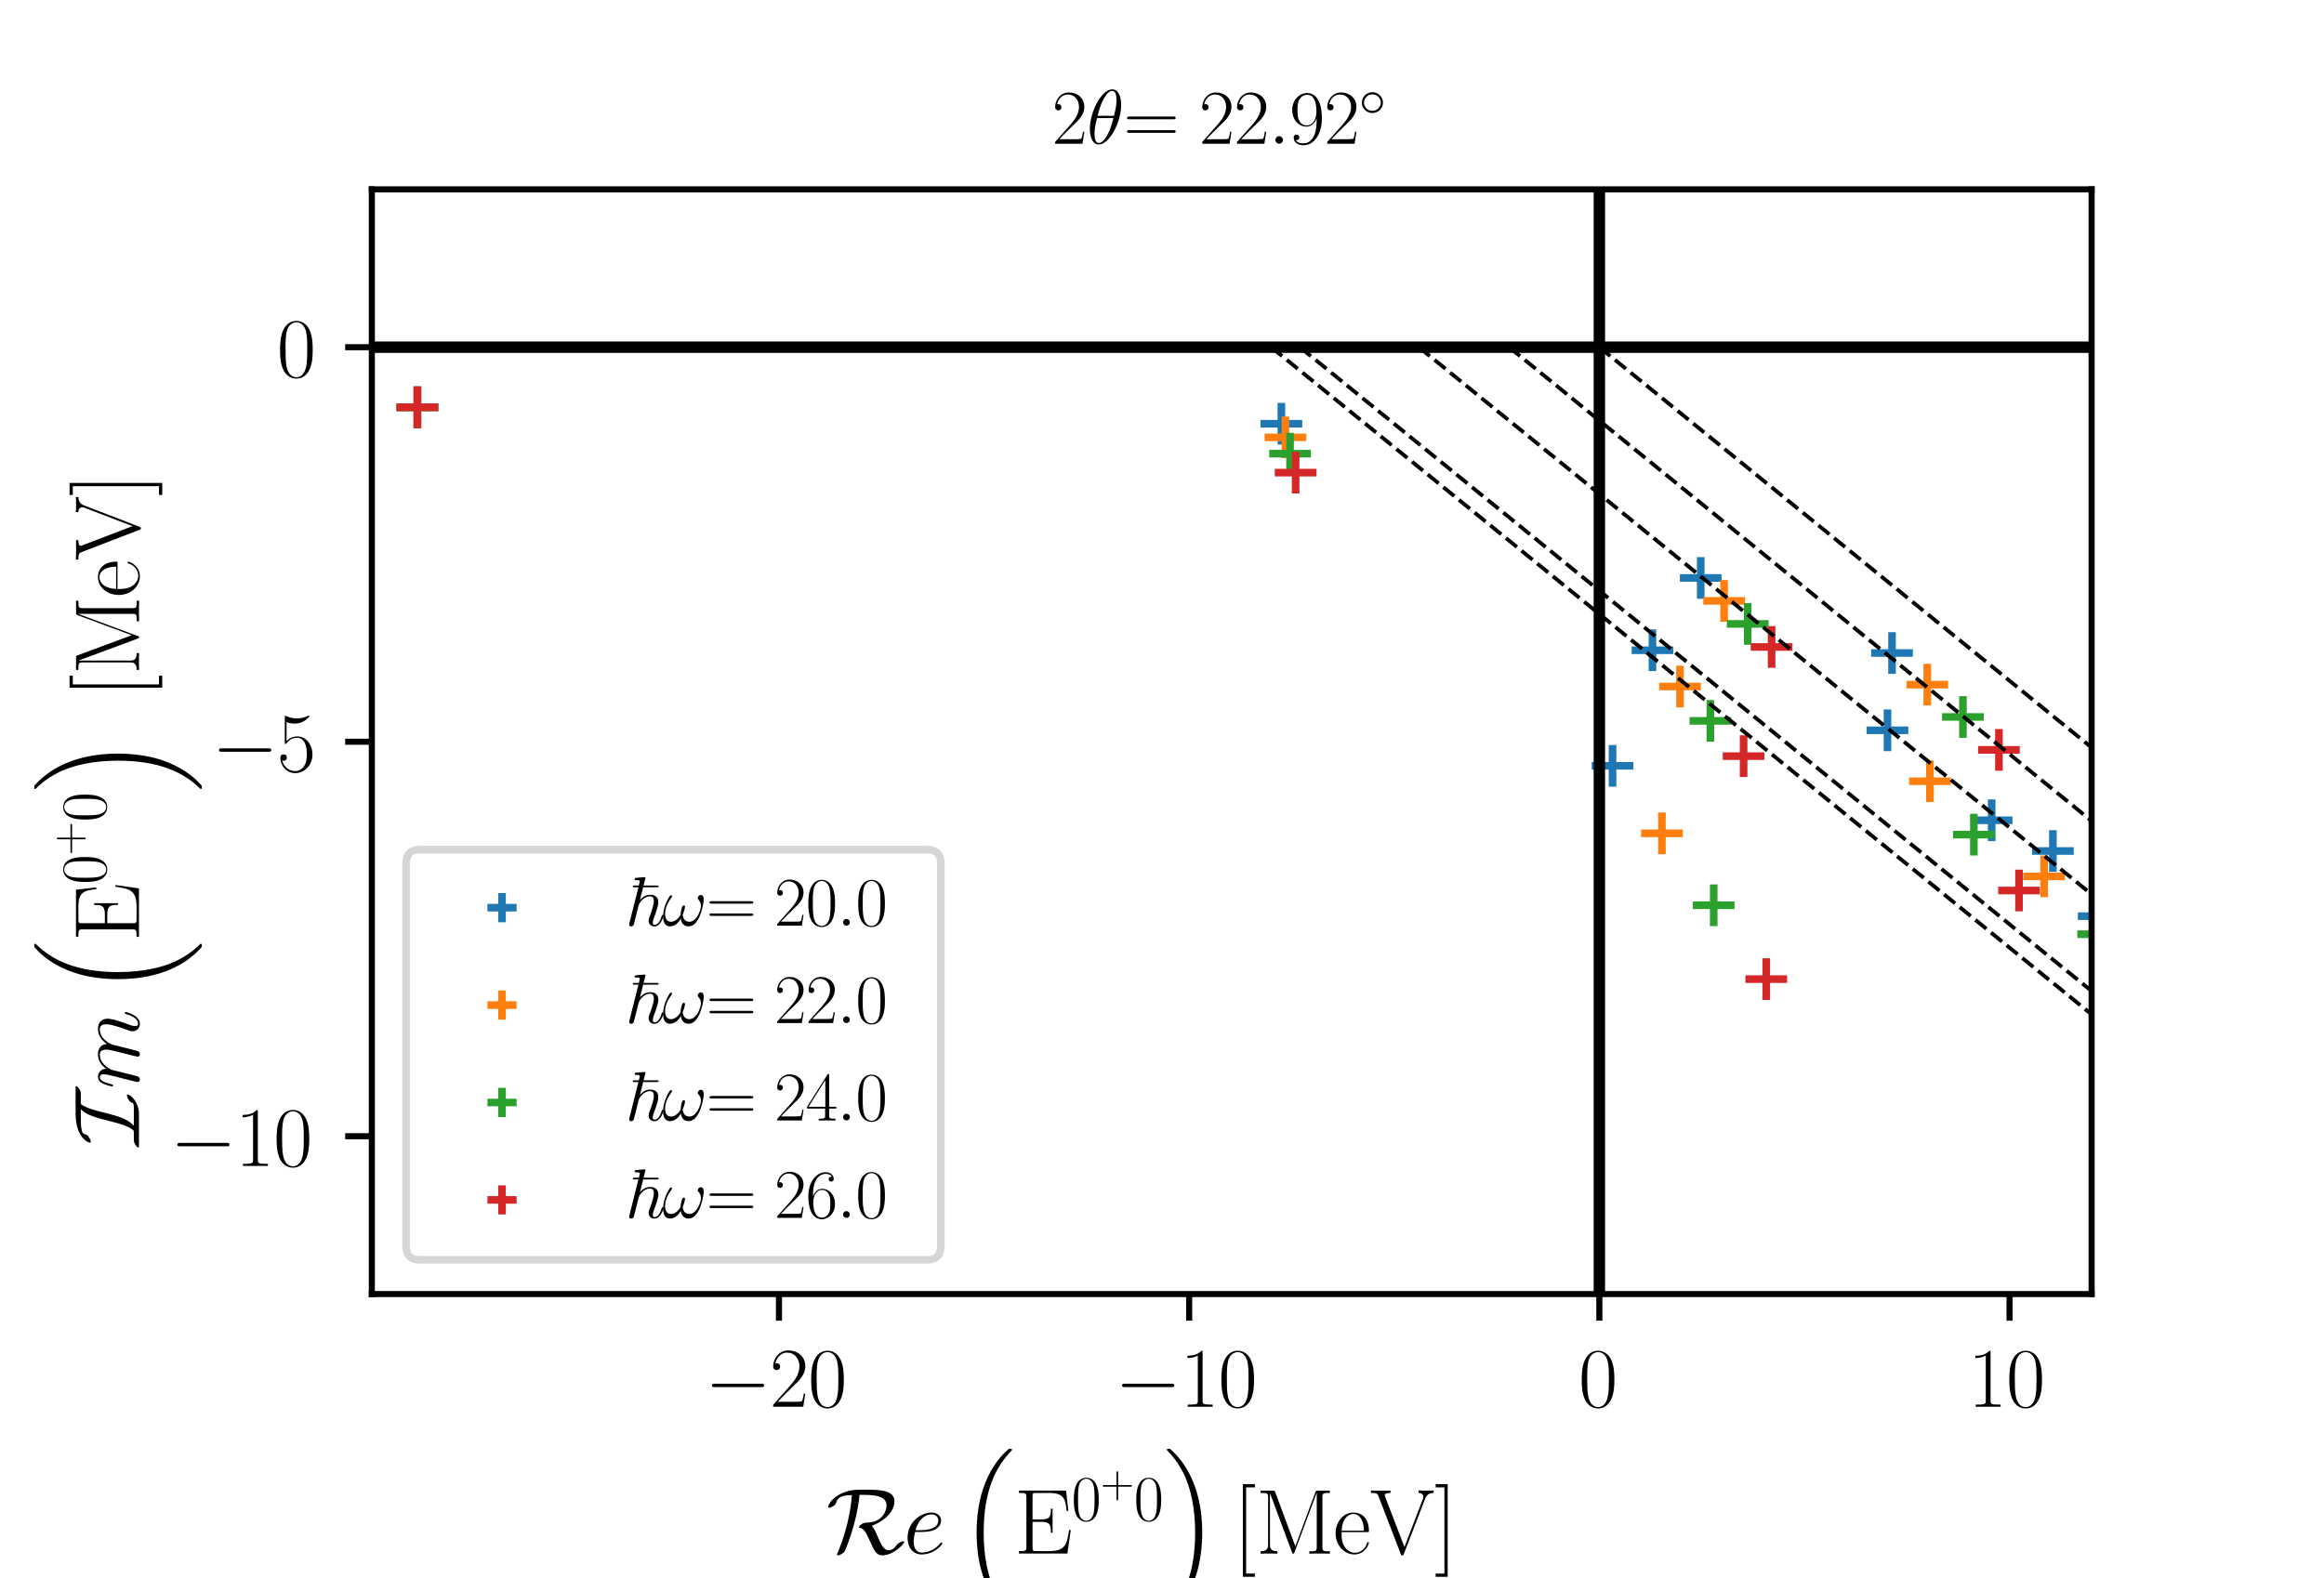 <?xml version="1.0" encoding="utf-8" standalone="no"?>
<!DOCTYPE svg PUBLIC "-//W3C//DTD SVG 1.1//EN"
  "http://www.w3.org/Graphics/SVG/1.1/DTD/svg11.dtd">
<svg xmlns:xlink="http://www.w3.org/1999/xlink" width="305.28pt" height="207.36pt" viewBox="0 0 305.28 207.36" xmlns="http://www.w3.org/2000/svg" version="1.1">
 <defs>
  <style type="text/css">*{stroke-linejoin: round; stroke-linecap: butt}</style>
 </defs>
 <g id="figure_1">
  <g id="patch_1">
   <path d="M 0 207.36 
L 305.28 207.36 
L 305.28 0 
L 0 0 
z
" style="fill: #ffffff"/>
  </g>
  <g id="axes_1">
   <g id="patch_2">
    <path d="M 48.845 170.035 
L 274.752 170.035 
L 274.752 24.883 
L 48.845 24.883 
z
" style="fill: #ffffff"/>
   </g>
   <g id="PathCollection_1">
    <defs>
     <path id="mafeaf9807e" d="M -2.739 0 
L 2.739 0 
M 0 2.739 
L 0 -2.739 
" style="stroke: #1f77b4"/>
    </defs>
    <g clip-path="url(#p233715cd24)">
     <use xlink:href="#mafeaf9807e" x="54.808" y="53.497" style="fill: #1f77b4; stroke: #1f77b4"/>
     <use xlink:href="#mafeaf9807e" x="168.321" y="55.68" style="fill: #1f77b4; stroke: #1f77b4"/>
     <use xlink:href="#mafeaf9807e" x="211.824" y="100.629" style="fill: #1f77b4; stroke: #1f77b4"/>
     <use xlink:href="#mafeaf9807e" x="217.068" y="85.442" style="fill: #1f77b4; stroke: #1f77b4"/>
     <use xlink:href="#mafeaf9807e" x="223.406" y="75.944" style="fill: #1f77b4; stroke: #1f77b4"/>
     <use xlink:href="#mafeaf9807e" x="247.939" y="95.963" style="fill: #1f77b4; stroke: #1f77b4"/>
     <use xlink:href="#mafeaf9807e" x="248.535" y="85.804" style="fill: #1f77b4; stroke: #1f77b4"/>
     <use xlink:href="#mafeaf9807e" x="261.625" y="107.778" style="fill: #1f77b4; stroke: #1f77b4"/>
     <use xlink:href="#mafeaf9807e" x="269.665" y="111.819" style="fill: #1f77b4; stroke: #1f77b4"/>
     <use xlink:href="#mafeaf9807e" x="275.685" y="120.379" style="fill: #1f77b4; stroke: #1f77b4"/>
     <use xlink:href="#mafeaf9807e" x="280.841" y="141.805" style="fill: #1f77b4; stroke: #1f77b4"/>
     <use xlink:href="#mafeaf9807e" x="286.211" y="123.538" style="fill: #1f77b4; stroke: #1f77b4"/>
     <use xlink:href="#mafeaf9807e" x="288.297" y="174.381" style="fill: #1f77b4; stroke: #1f77b4"/>
     <use xlink:href="#mafeaf9807e" x="291.435" y="124.798" style="fill: #1f77b4; stroke: #1f77b4"/>
     <use xlink:href="#mafeaf9807e" x="295.546" y="128.048" style="fill: #1f77b4; stroke: #1f77b4"/>
     <use xlink:href="#mafeaf9807e" x="305.189" y="136.31" style="fill: #1f77b4; stroke: #1f77b4"/>
     <use xlink:href="#mafeaf9807e" x="306.559" y="142.694" style="fill: #1f77b4; stroke: #1f77b4"/>
     <use xlink:href="#mafeaf9807e" x="307.982" y="138.04" style="fill: #1f77b4; stroke: #1f77b4"/>
     <use xlink:href="#mafeaf9807e" x="308.994" y="138.415" style="fill: #1f77b4; stroke: #1f77b4"/>
     <use xlink:href="#mafeaf9807e" x="316.645" y="149.922" style="fill: #1f77b4; stroke: #1f77b4"/>
    </g>
   </g>
   <g id="PathCollection_2">
    <defs>
     <path id="meca40e9225" d="M -2.739 0 
L 2.739 0 
M 0 2.739 
L 0 -2.739 
" style="stroke: #ff7f0e"/>
    </defs>
    <g clip-path="url(#p233715cd24)">
     <use xlink:href="#meca40e9225" x="54.826" y="53.527" style="fill: #ff7f0e; stroke: #ff7f0e"/>
     <use xlink:href="#meca40e9225" x="168.855" y="57.466" style="fill: #ff7f0e; stroke: #ff7f0e"/>
     <use xlink:href="#meca40e9225" x="218.311" y="109.497" style="fill: #ff7f0e; stroke: #ff7f0e"/>
     <use xlink:href="#meca40e9225" x="220.686" y="90.208" style="fill: #ff7f0e; stroke: #ff7f0e"/>
     <use xlink:href="#meca40e9225" x="226.479" y="78.951" style="fill: #ff7f0e; stroke: #ff7f0e"/>
     <use xlink:href="#meca40e9225" x="253.167" y="89.962" style="fill: #ff7f0e; stroke: #ff7f0e"/>
     <use xlink:href="#meca40e9225" x="253.519" y="102.655" style="fill: #ff7f0e; stroke: #ff7f0e"/>
     <use xlink:href="#meca40e9225" x="268.512" y="115.153" style="fill: #ff7f0e; stroke: #ff7f0e"/>
     <use xlink:href="#meca40e9225" x="277.227" y="119.586" style="fill: #ff7f0e; stroke: #ff7f0e"/>
     <use xlink:href="#meca40e9225" x="284.222" y="128.832" style="fill: #ff7f0e; stroke: #ff7f0e"/>
     <use xlink:href="#meca40e9225" x="292.05" y="152.382" style="fill: #ff7f0e; stroke: #ff7f0e"/>
     <use xlink:href="#meca40e9225" x="295.29" y="132.198" style="fill: #ff7f0e; stroke: #ff7f0e"/>
     <use xlink:href="#meca40e9225" x="300.438" y="133.354" style="fill: #ff7f0e; stroke: #ff7f0e"/>
     <use xlink:href="#meca40e9225" x="302.755" y="191.445" style="fill: #ff7f0e; stroke: #ff7f0e"/>
     <use xlink:href="#meca40e9225" x="305.181" y="137.142" style="fill: #ff7f0e; stroke: #ff7f0e"/>
     <use xlink:href="#meca40e9225" x="315.833" y="145.867" style="fill: #ff7f0e; stroke: #ff7f0e"/>
     <use xlink:href="#meca40e9225" x="318.458" y="153.426" style="fill: #ff7f0e; stroke: #ff7f0e"/>
     <use xlink:href="#meca40e9225" x="318.544" y="147.929" style="fill: #ff7f0e; stroke: #ff7f0e"/>
     <use xlink:href="#meca40e9225" x="319.873" y="148.732" style="fill: #ff7f0e; stroke: #ff7f0e"/>
     <use xlink:href="#meca40e9225" x="328.503" y="161.788" style="fill: #ff7f0e; stroke: #ff7f0e"/>
    </g>
   </g>
   <g id="PathCollection_3">
    <defs>
     <path id="mc6007c0668" d="M -2.739 0 
L 2.739 0 
M 0 2.739 
L 0 -2.739 
" style="stroke: #2ca02c"/>
    </defs>
    <g clip-path="url(#p233715cd24)">
     <use xlink:href="#mc6007c0668" x="54.836" y="53.523" style="fill: #2ca02c; stroke: #2ca02c"/>
     <use xlink:href="#mc6007c0668" x="169.462" y="59.608" style="fill: #2ca02c; stroke: #2ca02c"/>
     <use xlink:href="#mc6007c0668" x="224.672" y="94.724" style="fill: #2ca02c; stroke: #2ca02c"/>
     <use xlink:href="#mc6007c0668" x="225.113" y="118.949" style="fill: #2ca02c; stroke: #2ca02c"/>
     <use xlink:href="#mc6007c0668" x="229.581" y="81.979" style="fill: #2ca02c; stroke: #2ca02c"/>
     <use xlink:href="#mc6007c0668" x="257.85" y="94.206" style="fill: #2ca02c; stroke: #2ca02c"/>
     <use xlink:href="#mc6007c0668" x="259.285" y="109.668" style="fill: #2ca02c; stroke: #2ca02c"/>
     <use xlink:href="#mc6007c0668" x="275.61" y="122.75" style="fill: #2ca02c; stroke: #2ca02c"/>
     <use xlink:href="#mc6007c0668" x="285.006" y="127.454" style="fill: #2ca02c; stroke: #2ca02c"/>
     <use xlink:href="#mc6007c0668" x="292.874" y="137.625" style="fill: #2ca02c; stroke: #2ca02c"/>
     <use xlink:href="#mc6007c0668" x="303.549" y="163.171" style="fill: #2ca02c; stroke: #2ca02c"/>
     <use xlink:href="#mc6007c0668" x="304.526" y="140.758" style="fill: #2ca02c; stroke: #2ca02c"/>
     <use xlink:href="#mc6007c0668" x="309.542" y="142.289" style="fill: #2ca02c; stroke: #2ca02c"/>
     <use xlink:href="#mc6007c0668" x="314.937" y="146.36" style="fill: #2ca02c; stroke: #2ca02c"/>
     <use xlink:href="#mc6007c0668" x="317.577" y="209.365" style="fill: #2ca02c; stroke: #2ca02c"/>
     <use xlink:href="#mc6007c0668" x="326.658" y="155.494" style="fill: #2ca02c; stroke: #2ca02c"/>
     <use xlink:href="#mc6007c0668" x="329.269" y="157.621" style="fill: #2ca02c; stroke: #2ca02c"/>
     <use xlink:href="#mc6007c0668" x="330.439" y="164.635" style="fill: #2ca02c; stroke: #2ca02c"/>
     <use xlink:href="#mc6007c0668" x="330.839" y="159.305" style="fill: #2ca02c; stroke: #2ca02c"/>
     <use xlink:href="#mc6007c0668" x="340.623" y="174.036" style="fill: #2ca02c; stroke: #2ca02c"/>
    </g>
   </g>
   <g id="PathCollection_4">
    <defs>
     <path id="mbd84042325" d="M -2.739 0 
L 2.739 0 
M 0 2.739 
L 0 -2.739 
" style="stroke: #d62728"/>
    </defs>
    <g clip-path="url(#p233715cd24)">
     <use xlink:href="#mbd84042325" x="54.835" y="53.515" style="fill: #d62728; stroke: #d62728"/>
     <use xlink:href="#mbd84042325" x="170.194" y="62.101" style="fill: #d62728; stroke: #d62728"/>
     <use xlink:href="#mbd84042325" x="229.039" y="99.352" style="fill: #d62728; stroke: #d62728"/>
     <use xlink:href="#mbd84042325" x="232.014" y="128.655" style="fill: #d62728; stroke: #d62728"/>
     <use xlink:href="#mbd84042325" x="232.716" y="85.011" style="fill: #d62728; stroke: #d62728"/>
     <use xlink:href="#mbd84042325" x="262.579" y="98.532" style="fill: #d62728; stroke: #d62728"/>
     <use xlink:href="#mbd84042325" x="265.218" y="117.013" style="fill: #d62728; stroke: #d62728"/>
     <use xlink:href="#mbd84042325" x="282.902" y="130.551" style="fill: #d62728; stroke: #d62728"/>
     <use xlink:href="#mbd84042325" x="292.966" y="135.394" style="fill: #d62728; stroke: #d62728"/>
     <use xlink:href="#mbd84042325" x="301.66" y="146.783" style="fill: #d62728; stroke: #d62728"/>
     <use xlink:href="#mbd84042325" x="313.881" y="149.192" style="fill: #d62728; stroke: #d62728"/>
     <use xlink:href="#mbd84042325" x="315.287" y="174.066" style="fill: #d62728; stroke: #d62728"/>
     <use xlink:href="#mbd84042325" x="318.79" y="151.636" style="fill: #d62728; stroke: #d62728"/>
     <use xlink:href="#mbd84042325" x="324.799" y="155.713" style="fill: #d62728; stroke: #d62728"/>
     <use xlink:href="#mbd84042325" x="332.965" y="228.194" style="fill: #d62728; stroke: #d62728"/>
     <use xlink:href="#mbd84042325" x="337.653" y="165.143" style="fill: #d62728; stroke: #d62728"/>
     <use xlink:href="#mbd84042325" x="340.169" y="167.455" style="fill: #d62728; stroke: #d62728"/>
     <use xlink:href="#mbd84042325" x="341.893" y="170.178" style="fill: #d62728; stroke: #d62728"/>
     <use xlink:href="#mbd84042325" x="342.475" y="176.016" style="fill: #d62728; stroke: #d62728"/>
     <use xlink:href="#mbd84042325" x="352.948" y="186.532" style="fill: #d62728; stroke: #d62728"/>
    </g>
   </g>
   <g id="matplotlib.axis_1">
    <g id="xtick_1">
     <g id="line2d_1">
      <defs>
       <path id="m059c1984d7" d="M 0 0 
L 0 3.5 
" style="stroke: #000000; stroke-width: 0.8"/>
      </defs>
      <g>
       <use xlink:href="#m059c1984d7" x="102.324" y="170.035" style="stroke: #000000; stroke-width: 0.8"/>
      </g>
     </g>
     <g id="text_1">
      <!-- $\mathdefault{−20}$ -->
      <g transform="translate(92.583 184.843) scale(0.11 -0.11)">
       <defs>
        <path id="CMSY10-0" d="M 4218 1472 
C 4326 1472 4442 1472 4442 1600 
C 4442 1728 4326 1728 4218 1728 
L 755 1728 
C 646 1728 531 1728 531 1600 
C 531 1472 646 1472 755 1472 
L 4218 1472 
z
" transform="scale(0.016)"/>
        <path id="CMR17-32" d="M 2669 989 
L 2554 989 
C 2490 536 2438 459 2413 420 
C 2381 369 1920 369 1830 369 
L 602 369 
C 832 619 1280 1072 1824 1597 
C 2214 1967 2669 2402 2669 3035 
C 2669 3790 2067 4224 1395 4224 
C 691 4224 262 3604 262 3030 
C 262 2780 448 2748 525 2748 
C 589 2748 781 2787 781 3010 
C 781 3207 614 3264 525 3264 
C 486 3264 448 3258 422 3245 
C 544 3790 915 4058 1306 4058 
C 1862 4058 2227 3617 2227 3035 
C 2227 2479 1901 2000 1536 1584 
L 262 146 
L 262 0 
L 2515 0 
L 2669 989 
z
" transform="scale(0.016)"/>
        <path id="CMR17-30" d="M 2688 2025 
C 2688 2416 2682 3080 2413 3591 
C 2176 4039 1798 4198 1466 4198 
C 1158 4198 768 4058 525 3597 
C 269 3118 243 2524 243 2025 
C 243 1661 250 1106 448 619 
C 723 -39 1216 -128 1466 -128 
C 1760 -128 2208 -7 2470 600 
C 2662 1042 2688 1559 2688 2025 
z
M 1466 -26 
C 1056 -26 813 325 723 812 
C 653 1188 653 1738 653 2096 
C 653 2588 653 2997 736 3387 
C 858 3929 1216 4096 1466 4096 
C 1728 4096 2067 3923 2189 3400 
C 2272 3036 2278 2607 2278 2096 
C 2278 1680 2278 1169 2202 792 
C 2067 95 1690 -26 1466 -26 
z
" transform="scale(0.016)"/>
       </defs>
       <use xlink:href="#CMSY10-0" transform="scale(0.996)"/>
       <use xlink:href="#CMR17-32" transform="translate(77.487 0) scale(0.996)"/>
       <use xlink:href="#CMR17-30" transform="translate(123.178 0) scale(0.996)"/>
      </g>
     </g>
    </g>
    <g id="xtick_2">
     <g id="line2d_2">
      <g>
       <use xlink:href="#m059c1984d7" x="156.208" y="170.035" style="stroke: #000000; stroke-width: 0.8"/>
      </g>
     </g>
     <g id="text_2">
      <!-- $\mathdefault{−10}$ -->
      <g transform="translate(146.466 184.843) scale(0.11 -0.11)">
       <defs>
        <path id="CMR17-31" d="M 1702 4058 
C 1702 4192 1696 4192 1606 4192 
C 1357 3916 979 3827 621 3827 
C 602 3827 570 3827 563 3808 
C 557 3795 557 3782 557 3648 
C 755 3648 1088 3686 1344 3839 
L 1344 461 
C 1344 236 1331 160 781 160 
L 589 160 
L 589 0 
C 896 0 1216 0 1523 0 
C 1830 0 2150 0 2458 0 
L 2458 160 
L 2266 160 
C 1715 160 1702 230 1702 458 
L 1702 4058 
z
" transform="scale(0.016)"/>
       </defs>
       <use xlink:href="#CMSY10-0" transform="scale(0.996)"/>
       <use xlink:href="#CMR17-31" transform="translate(77.487 0) scale(0.996)"/>
       <use xlink:href="#CMR17-30" transform="translate(123.178 0) scale(0.996)"/>
      </g>
     </g>
    </g>
    <g id="xtick_3">
     <g id="line2d_3">
      <g>
       <use xlink:href="#m059c1984d7" x="210.091" y="170.035" style="stroke: #000000; stroke-width: 0.8"/>
      </g>
     </g>
     <g id="text_3">
      <!-- $\mathdefault{0}$ -->
      <g transform="translate(207.352 184.843) scale(0.11 -0.11)">
       <use xlink:href="#CMR17-30" transform="scale(0.996)"/>
      </g>
     </g>
    </g>
    <g id="xtick_4">
     <g id="line2d_4">
      <g>
       <use xlink:href="#m059c1984d7" x="263.975" y="170.035" style="stroke: #000000; stroke-width: 0.8"/>
      </g>
     </g>
     <g id="text_4">
      <!-- $\mathdefault{10}$ -->
      <g transform="translate(258.496 184.843) scale(0.11 -0.11)">
       <use xlink:href="#CMR17-31" transform="scale(0.996)"/>
       <use xlink:href="#CMR17-30" transform="translate(45.69 0) scale(0.996)"/>
      </g>
     </g>
    </g>
   </g>
   <g id="matplotlib.axis_2">
    <g id="ytick_1">
     <g id="line2d_5">
      <defs>
       <path id="m841b589bd1" d="M 0 0 
L -3.5 0 
" style="stroke: #000000; stroke-width: 0.8"/>
      </defs>
      <g>
       <use xlink:href="#m841b589bd1" x="48.845" y="149.299" style="stroke: #000000; stroke-width: 0.8"/>
      </g>
     </g>
     <g id="text_5">
      <!-- $\mathdefault{−10}$ -->
      <g transform="translate(22.362 153.203) scale(0.11 -0.11)">
       <use xlink:href="#CMSY10-0" transform="scale(0.996)"/>
       <use xlink:href="#CMR17-31" transform="translate(77.487 0) scale(0.996)"/>
       <use xlink:href="#CMR17-30" transform="translate(123.178 0) scale(0.996)"/>
      </g>
     </g>
    </g>
    <g id="ytick_2">
     <g id="line2d_6">
      <g>
       <use xlink:href="#m841b589bd1" x="48.845" y="97.459" style="stroke: #000000; stroke-width: 0.8"/>
      </g>
     </g>
     <g id="text_6">
      <!-- $\mathdefault{−5}$ -->
      <g transform="translate(27.842 101.363) scale(0.11 -0.11)">
       <defs>
        <path id="CMR17-35" d="M 730 3692 
C 794 3666 1056 3584 1325 3584 
C 1920 3584 2246 3911 2432 4100 
C 2432 4157 2432 4192 2394 4192 
C 2387 4192 2374 4192 2323 4163 
C 2099 4058 1837 3973 1517 3973 
C 1325 3973 1037 3999 723 4139 
C 653 4171 640 4171 634 4171 
C 602 4171 595 4164 595 4037 
L 595 2203 
C 595 2089 595 2057 659 2057 
C 691 2057 704 2070 736 2114 
C 941 2401 1222 2522 1542 2522 
C 1766 2522 2246 2382 2246 1289 
C 2246 1085 2246 715 2054 421 
C 1894 159 1645 25 1370 25 
C 947 25 518 320 403 814 
C 429 807 480 795 506 795 
C 589 795 749 840 749 1038 
C 749 1210 627 1280 506 1280 
C 358 1280 262 1190 262 1011 
C 262 454 704 -128 1382 -128 
C 2042 -128 2669 440 2669 1264 
C 2669 2030 2170 2624 1549 2624 
C 1222 2624 947 2503 730 2274 
L 730 3692 
z
" transform="scale(0.016)"/>
       </defs>
       <use xlink:href="#CMSY10-0" transform="scale(0.996)"/>
       <use xlink:href="#CMR17-35" transform="translate(77.487 0) scale(0.996)"/>
      </g>
     </g>
    </g>
    <g id="ytick_3">
     <g id="line2d_7">
      <g>
       <use xlink:href="#m841b589bd1" x="48.845" y="45.619" style="stroke: #000000; stroke-width: 0.8"/>
      </g>
     </g>
     <g id="text_7">
      <!-- $\mathdefault{0}$ -->
      <g transform="translate(36.365 49.523) scale(0.11 -0.11)">
       <use xlink:href="#CMR17-30" transform="scale(0.996)"/>
      </g>
     </g>
    </g>
   </g>
   <g id="line2d_8">
    <path d="M 166.984 45.619 
L 172.511 50.115 
L 178.038 54.611 
L 183.564 59.107 
L 189.091 63.603 
L 194.617 68.099 
L 200.144 72.595 
L 205.67 77.091 
L 211.197 81.587 
L 216.723 86.082 
L 222.25 90.578 
L 227.776 95.074 
L 233.303 99.57 
L 238.829 104.066 
L 244.356 108.562 
L 249.883 113.058 
L 255.409 117.554 
L 260.936 122.05 
L 266.462 126.546 
L 271.989 131.042 
L 277.515 135.538 
L 283.042 140.033 
L 288.568 144.529 
L 294.095 149.025 
L 299.621 153.521 
L 305.148 158.017 
L 306.28 158.938 
" clip-path="url(#p233715cd24)" style="fill: none; stroke-dasharray: 1.85,0.8; stroke-dashoffset: 0; stroke: #000000; stroke-width: 0.5"/>
   </g>
   <g id="line2d_9">
    <path d="M 170.756 45.619 
L 176.283 50.115 
L 181.809 54.611 
L 187.336 59.107 
L 192.862 63.603 
L 198.389 68.099 
L 203.916 72.595 
L 209.442 77.091 
L 214.969 81.587 
L 220.495 86.082 
L 226.022 90.578 
L 231.548 95.074 
L 237.075 99.57 
L 242.601 104.066 
L 248.128 108.562 
L 253.654 113.058 
L 259.181 117.554 
L 264.708 122.05 
L 270.234 126.546 
L 275.761 131.042 
L 281.287 135.538 
L 286.814 140.033 
L 292.34 144.529 
L 297.867 149.025 
L 303.393 153.521 
L 306.28 155.87 
" clip-path="url(#p233715cd24)" style="fill: none; stroke-dasharray: 1.85,0.8; stroke-dashoffset: 0; stroke: #000000; stroke-width: 0.5"/>
   </g>
   <g id="line2d_10">
    <path d="M 186.383 45.619 
L 191.909 50.115 
L 197.436 54.611 
L 202.962 59.107 
L 208.489 63.603 
L 214.015 68.099 
L 219.542 72.595 
L 225.068 77.091 
L 230.595 81.587 
L 236.121 86.082 
L 241.648 90.578 
L 247.175 95.074 
L 252.701 99.57 
L 258.228 104.066 
L 263.754 108.562 
L 269.281 113.058 
L 274.807 117.554 
L 280.334 122.05 
L 285.86 126.546 
L 291.387 131.042 
L 296.913 135.538 
L 302.44 140.033 
L 306.28 143.157 
" clip-path="url(#p233715cd24)" style="fill: none; stroke-dasharray: 1.85,0.8; stroke-dashoffset: 0; stroke: #000000; stroke-width: 0.5"/>
   </g>
   <g id="line2d_11">
    <path d="M 198.237 45.619 
L 203.764 50.115 
L 209.29 54.611 
L 214.817 59.107 
L 220.343 63.603 
L 225.87 68.099 
L 231.396 72.595 
L 236.923 77.091 
L 242.449 81.587 
L 247.976 86.082 
L 253.502 90.578 
L 259.029 95.074 
L 264.556 99.57 
L 270.082 104.066 
L 275.609 108.562 
L 281.135 113.058 
L 286.662 117.554 
L 292.188 122.05 
L 297.715 126.546 
L 303.241 131.042 
L 306.28 133.514 
" clip-path="url(#p233715cd24)" style="fill: none; stroke-dasharray: 1.85,0.8; stroke-dashoffset: 0; stroke: #000000; stroke-width: 0.5"/>
   </g>
   <g id="line2d_12">
    <path d="M 210.091 45.619 
L 215.618 50.115 
L 221.145 54.611 
L 226.671 59.107 
L 232.198 63.603 
L 237.724 68.099 
L 243.251 72.595 
L 248.777 77.091 
L 254.304 81.587 
L 259.83 86.082 
L 265.357 90.578 
L 270.883 95.074 
L 276.41 99.57 
L 281.937 104.066 
L 287.463 108.562 
L 292.99 113.058 
L 298.516 117.554 
L 304.043 122.05 
L 306.28 123.87 
" clip-path="url(#p233715cd24)" style="fill: none; stroke-dasharray: 1.85,0.8; stroke-dashoffset: 0; stroke: #000000; stroke-width: 0.5"/>
   </g>
   <g id="line2d_13">
    <path d="M 48.845 45.619 
L 274.752 45.619 
" clip-path="url(#p233715cd24)" style="fill: none; stroke: #000000; stroke-width: 1.5; stroke-linecap: square"/>
   </g>
   <g id="line2d_14">
    <path d="M 210.091 170.035 
L 210.091 24.883 
" clip-path="url(#p233715cd24)" style="fill: none; stroke: #000000; stroke-width: 1.5; stroke-linecap: square"/>
   </g>
   <g id="patch_3">
    <path d="M 48.845 170.035 
L 48.845 24.883 
" style="fill: none; stroke: #000000; stroke-width: 0.8; stroke-linejoin: miter; stroke-linecap: square"/>
   </g>
   <g id="patch_4">
    <path d="M 274.752 170.035 
L 274.752 24.883 
" style="fill: none; stroke: #000000; stroke-width: 0.8; stroke-linejoin: miter; stroke-linecap: square"/>
   </g>
   <g id="patch_5">
    <path d="M 48.845 170.035 
L 274.752 170.035 
" style="fill: none; stroke: #000000; stroke-width: 0.8; stroke-linejoin: miter; stroke-linecap: square"/>
   </g>
   <g id="patch_6">
    <path d="M 48.845 24.883 
L 274.752 24.883 
" style="fill: none; stroke: #000000; stroke-width: 0.8; stroke-linejoin: miter; stroke-linecap: square"/>
   </g>
   <g id="text_8">
    <!-- $2$$\theta$$=22.92^\circ$ -->
    <g transform="translate(138.186 18.883) scale(0.1 -0.1)">
     <defs>
      <path id="CMMI12-12" d="M 2835 3200 
C 2835 3850 2630 4480 2106 4480 
C 1210 4480 256 2615 256 1216 
C 256 923 320 -64 992 -64 
C 1862 -64 2835 1756 2835 3200 
z
M 896 2304 
C 992 2679 1126 3214 1382 3665 
C 1594 4047 1818 4352 2099 4352 
C 2310 4352 2451 4174 2451 3564 
C 2451 3334 2432 3017 2246 2304 
L 896 2304 
z
M 2202 2113 
C 2042 1490 1907 1088 1677 687 
C 1491 363 1267 64 998 64 
C 800 64 640 217 640 846 
C 640 1260 742 1693 845 2113 
L 2202 2113 
z
" transform="scale(0.016)"/>
      <path id="CMR17-3d" d="M 4115 2017 
C 4211 2017 4307 2017 4307 2125 
C 4307 2240 4198 2240 4090 2240 
L 512 2240 
C 403 2240 294 2240 294 2125 
C 294 2017 390 2017 486 2017 
L 4115 2017 
z
M 4090 896 
C 4198 896 4307 896 4307 1011 
C 4307 1119 4211 1119 4115 1119 
L 486 1119 
C 390 1119 294 1119 294 1011 
C 294 896 403 896 512 896 
L 4090 896 
z
" transform="scale(0.016)"/>
      <path id="CMMI12-3a" d="M 1178 307 
C 1178 492 1024 619 870 619 
C 685 619 557 466 557 313 
C 557 128 710 0 864 0 
C 1050 0 1178 153 1178 307 
z
" transform="scale(0.016)"/>
      <path id="CMR17-39" d="M 2253 1864 
C 2253 464 1670 31 1190 31 
C 1043 31 685 31 538 294 
C 704 268 826 357 826 518 
C 826 692 685 749 595 749 
C 538 749 365 723 365 506 
C 365 71 742 -128 1203 -128 
C 1939 -128 2688 674 2688 2073 
C 2688 3817 1971 4179 1485 4179 
C 851 4179 243 3628 243 2778 
C 243 1991 762 1408 1414 1408 
C 1952 1408 2189 1903 2253 2112 
L 2253 1864 
z
M 1427 1510 
C 1254 1510 1011 1542 813 1922 
C 678 2169 678 2461 678 2771 
C 678 3146 678 3405 858 3684 
C 947 3817 1114 4032 1485 4032 
C 2240 4032 2240 2885 2240 2632 
C 2240 2182 2035 1510 1427 1510 
z
" transform="scale(0.016)"/>
      <path id="CMSY10-e" d="M 2842 1600 
C 2842 2277 2272 2828 1600 2828 
C 909 2828 352 2264 352 1600 
C 352 930 909 372 1600 372 
C 2272 372 2842 923 2842 1600 
z
M 1600 628 
C 1043 628 608 1070 608 1600 
C 608 2130 1050 2572 1600 2572 
C 2131 2572 2586 2142 2586 1600 
C 2586 1058 2131 628 1600 628 
z
" transform="scale(0.016)"/>
     </defs>
     <use xlink:href="#CMR17-32" transform="scale(0.996)"/>
     <use xlink:href="#CMMI12-12" transform="translate(45.69 0) scale(0.996)"/>
     <use xlink:href="#CMR17-3d" transform="translate(93.86 0) scale(0.996)"/>
     <use xlink:href="#CMR17-32" transform="translate(193.249 0) scale(0.996)"/>
     <use xlink:href="#CMR17-32" transform="translate(238.939 0) scale(0.996)"/>
     <use xlink:href="#CMMI12-3a" transform="translate(284.63 0) scale(0.996)"/>
     <use xlink:href="#CMR17-39" transform="translate(311.727 0) scale(0.996)"/>
     <use xlink:href="#CMR17-32" transform="translate(357.417 0) scale(0.996)"/>
     <use xlink:href="#CMSY10-e" transform="translate(403.108 36.154) scale(0.697)"/>
    </g>
   </g>
   <g id="legend_1">
    <g id="patch_7">
     <path d="M 55.145 165.535 
L 121.785 165.535 
Q 123.585 165.535 123.585 163.735 
L 123.585 113.442 
Q 123.585 111.642 121.785 111.642 
L 55.145 111.642 
Q 53.345 111.642 53.345 113.442 
L 53.345 163.735 
Q 53.345 165.535 55.145 165.535 
z
" style="fill: #ffffff; opacity: 0.8; stroke: #cccccc; stroke-linejoin: miter"/>
    </g>
    <g id="PathCollection_5">
     <defs>
      <path id="m9a689e3622" d="M -1.917 0 
L 1.917 0 
M 0 1.917 
L 0 -1.917 
" style="stroke: #1f77b4"/>
     </defs>
     <g>
      <use xlink:href="#m9a689e3622" x="65.945" y="119.268" style="fill: #1f77b4; stroke: #1f77b4"/>
     </g>
    </g>
    <g id="text_9">
     <!-- $\hbar\omega$$ =20.0$ -->
     <g transform="translate(82.145 121.631) scale(0.09 -0.09)">
      <defs>
       <path id="MSBM10-7e" d="M 1632 3520 
L 2874 3520 
C 2982 3520 3053 3520 3053 3597 
C 3053 3680 2976 3680 2854 3680 
L 1670 3680 
C 1715 3840 1715 3853 1754 4013 
C 1786 4128 1843 4352 1843 4365 
C 1843 4422 1805 4442 1754 4442 
C 1632 4442 1126 4390 973 4378 
C 922 4371 851 4365 851 4243 
C 851 4173 915 4173 1005 4173 
C 1312 4173 1325 4128 1325 4064 
C 1325 4019 1267 3808 1235 3680 
L 877 3680 
C 749 3680 678 3680 678 3597 
C 678 3520 736 3520 858 3520 
L 1197 3520 
L 378 256 
C 352 160 352 147 352 109 
C 352 -32 461 -70 538 -70 
C 659 -70 749 19 774 102 
C 787 134 858 422 896 582 
L 1043 1152 
C 1062 1248 1126 1491 1146 1587 
C 1178 1690 1222 1888 1229 1907 
C 1280 2016 1626 2688 2266 2688 
C 2547 2688 2611 2458 2611 2246 
C 2611 1850 2317 1069 2202 774 
C 2163 672 2131 582 2131 461 
C 2131 128 2368 -70 2656 -70 
C 3270 -70 3494 877 3494 915 
C 3494 979 3437 979 3418 979 
C 3354 979 3354 960 3322 864 
C 3136 211 2848 70 2675 70 
C 2554 70 2515 147 2515 282 
C 2515 442 2586 621 2624 730 
C 2733 1011 3021 1779 3021 2138 
C 3021 2605 2726 2829 2285 2829 
C 2086 2829 1702 2784 1338 2342 
L 1632 3520 
z
" transform="scale(0.016)"/>
       <path id="CMMI12-21" d="M 3802 2395 
C 3802 2580 3750 2816 3526 2816 
C 3398 2816 3251 2657 3251 2529 
C 3251 2472 3277 2434 3328 2376 
C 3424 2268 3546 2096 3546 1797 
C 3546 1567 3405 1204 3302 1007 
C 3123 656 2829 357 2496 357 
C 2093 357 1939 615 1869 975 
C 1939 1143 2086 1560 2086 1728 
C 2086 1798 2061 1856 1978 1856 
C 1933 1856 1882 1831 1850 1779 
C 1760 1638 1677 1129 1683 994 
C 1562 756 1216 357 806 357 
C 378 357 262 733 262 1096 
C 262 1758 678 2338 794 2497 
C 858 2593 902 2657 902 2669 
C 902 2714 877 2784 819 2784 
C 717 2784 685 2701 634 2625 
C 307 2121 77 1414 77 803 
C 77 408 224 -64 704 -64 
C 1235 -64 1568 391 1702 634 
C 1754 275 1946 -64 2413 -64 
C 2899 -64 3206 363 3437 879 
C 3603 1249 3802 2045 3802 2395 
z
" transform="scale(0.016)"/>
      </defs>
      <use xlink:href="#MSBM10-7e" transform="scale(0.996)"/>
      <use xlink:href="#CMMI12-21" transform="translate(53.826 0) scale(0.996)"/>
      <use xlink:href="#CMR17-3d" transform="translate(118.145 0) scale(0.996)"/>
      <use xlink:href="#CMR17-32" transform="translate(217.533 0) scale(0.996)"/>
      <use xlink:href="#CMR17-30" transform="translate(263.224 0) scale(0.996)"/>
      <use xlink:href="#CMMI12-3a" transform="translate(308.914 0) scale(0.996)"/>
      <use xlink:href="#CMR17-30" transform="translate(336.011 0) scale(0.996)"/>
     </g>
    </g>
    <g id="PathCollection_6">
     <defs>
      <path id="m54d8863393" d="M -1.917 0 
L 1.917 0 
M 0 1.917 
L 0 -1.917 
" style="stroke: #ff7f0e"/>
     </defs>
     <g>
      <use xlink:href="#m54d8863393" x="65.945" y="132.066" style="fill: #ff7f0e; stroke: #ff7f0e"/>
     </g>
    </g>
    <g id="text_10">
     <!-- $\hbar\omega$$ =22.0$ -->
     <g transform="translate(82.145 134.429) scale(0.09 -0.09)">
      <use xlink:href="#MSBM10-7e" transform="scale(0.996)"/>
      <use xlink:href="#CMMI12-21" transform="translate(53.826 0) scale(0.996)"/>
      <use xlink:href="#CMR17-3d" transform="translate(118.145 0) scale(0.996)"/>
      <use xlink:href="#CMR17-32" transform="translate(217.533 0) scale(0.996)"/>
      <use xlink:href="#CMR17-32" transform="translate(263.224 0) scale(0.996)"/>
      <use xlink:href="#CMMI12-3a" transform="translate(308.914 0) scale(0.996)"/>
      <use xlink:href="#CMR17-30" transform="translate(336.011 0) scale(0.996)"/>
     </g>
    </g>
    <g id="PathCollection_7">
     <defs>
      <path id="m795cca4aab" d="M -1.917 0 
L 1.917 0 
M 0 1.917 
L 0 -1.917 
" style="stroke: #2ca02c"/>
     </defs>
     <g>
      <use xlink:href="#m795cca4aab" x="65.945" y="144.865" style="fill: #2ca02c; stroke: #2ca02c"/>
     </g>
    </g>
    <g id="text_11">
     <!-- $\hbar\omega$$ =24.0$ -->
     <g transform="translate(82.145 147.227) scale(0.09 -0.09)">
      <defs>
       <path id="CMR17-34" d="M 2150 4122 
C 2150 4256 2144 4256 2029 4256 
L 128 1254 
L 128 1088 
L 1779 1088 
L 1779 457 
C 1779 224 1766 160 1318 160 
L 1197 160 
L 1197 0 
C 1402 0 1747 0 1965 0 
C 2182 0 2528 0 2733 0 
L 2733 160 
L 2611 160 
C 2163 160 2150 224 2150 457 
L 2150 1088 
L 2803 1088 
L 2803 1254 
L 2150 1254 
L 2150 4122 
z
M 1798 3703 
L 1798 1254 
L 256 1254 
L 1798 3703 
z
" transform="scale(0.016)"/>
      </defs>
      <use xlink:href="#MSBM10-7e" transform="scale(0.996)"/>
      <use xlink:href="#CMMI12-21" transform="translate(53.826 0) scale(0.996)"/>
      <use xlink:href="#CMR17-3d" transform="translate(118.145 0) scale(0.996)"/>
      <use xlink:href="#CMR17-32" transform="translate(217.533 0) scale(0.996)"/>
      <use xlink:href="#CMR17-34" transform="translate(263.224 0) scale(0.996)"/>
      <use xlink:href="#CMMI12-3a" transform="translate(308.914 0) scale(0.996)"/>
      <use xlink:href="#CMR17-30" transform="translate(336.011 0) scale(0.996)"/>
     </g>
    </g>
    <g id="PathCollection_8">
     <defs>
      <path id="mb51d6bb342" d="M -1.917 0 
L 1.917 0 
M 0 1.917 
L 0 -1.917 
" style="stroke: #d62728"/>
     </defs>
     <g>
      <use xlink:href="#mb51d6bb342" x="65.945" y="157.663" style="fill: #d62728; stroke: #d62728"/>
     </g>
    </g>
    <g id="text_12">
     <!-- $\hbar\omega$$ =26.0$ -->
     <g transform="translate(82.145 160.025) scale(0.09 -0.09)">
      <defs>
       <path id="CMR17-36" d="M 678 2176 
C 678 3690 1395 4032 1811 4032 
C 1946 4032 2272 4009 2400 3776 
C 2298 3776 2106 3776 2106 3553 
C 2106 3381 2246 3323 2336 3323 
C 2394 3323 2566 3348 2566 3560 
C 2566 3954 2246 4179 1805 4179 
C 1043 4179 243 3390 243 1984 
C 243 253 966 -128 1478 -128 
C 2099 -128 2688 427 2688 1283 
C 2688 2081 2170 2662 1517 2662 
C 1126 2662 838 2407 678 1960 
L 678 2176 
z
M 1478 25 
C 691 25 691 1200 691 1436 
C 691 1896 909 2560 1504 2560 
C 1613 2560 1926 2560 2138 2120 
C 2253 1870 2253 1609 2253 1289 
C 2253 944 2253 690 2118 434 
C 1978 171 1773 25 1478 25 
z
" transform="scale(0.016)"/>
      </defs>
      <use xlink:href="#MSBM10-7e" transform="scale(0.996)"/>
      <use xlink:href="#CMMI12-21" transform="translate(53.826 0) scale(0.996)"/>
      <use xlink:href="#CMR17-3d" transform="translate(118.145 0) scale(0.996)"/>
      <use xlink:href="#CMR17-32" transform="translate(217.533 0) scale(0.996)"/>
      <use xlink:href="#CMR17-36" transform="translate(263.224 0) scale(0.996)"/>
      <use xlink:href="#CMMI12-3a" transform="translate(308.914 0) scale(0.996)"/>
      <use xlink:href="#CMR17-30" transform="translate(336.011 0) scale(0.996)"/>
     </g>
    </g>
   </g>
  </g>
  <g id="text_13">
   <!-- $\mathcal{R}e\left(\mathrm{E^{0^{+}0}}\right)[\SI[]{}{\mega\eV}]$ -->
   <g transform="translate(108.534 204.128) scale(0.12 -0.12)">
    <defs>
     <path id="CMSY10-52" d="M 2592 4032 
C 3821 4032 4141 3727 4141 3299 
C 4141 2904 3834 2125 2778 2125 
C 2464 2125 2246 1881 2246 1805 
C 2246 1767 2272 1767 2278 1767 
C 2547 1722 2675 1594 3008 839 
C 3302 167 3469 -128 3846 -128 
C 4621 -128 5357 659 5357 800 
C 5357 845 5306 845 5286 845 
C 5210 845 4960 755 4826 570 
C 4723 423 4582 224 4269 224 
C 3942 224 3744 679 3526 1178 
C 3392 1498 3277 1735 3130 1907 
C 4058 2247 4685 2919 4685 3584 
C 4685 4384 3610 4384 2643 4384 
C 2003 4384 1645 4384 1107 4154 
C 250 3776 134 3245 134 3194 
C 134 3155 160 3143 198 3143 
C 301 3143 448 3234 499 3267 
C 634 3359 653 3398 691 3522 
C 781 3784 960 4013 1766 4013 
C 1734 3625 1677 3033 1459 2102 
C 1286 1388 1050 687 768 6 
C 736 -64 736 -77 736 -83 
C 736 -128 787 -128 800 -128 
C 928 -128 1197 26 1267 147 
C 1280 179 2093 1984 2291 4032 
L 2592 4032 
z
" transform="scale(0.016)"/>
     <path id="CMMI12-65" d="M 1146 1479 
C 1318 1479 1754 1479 2061 1595 
C 2547 1783 2592 2158 2592 2274 
C 2592 2558 2349 2816 1926 2816 
C 1254 2816 288 2210 288 1073 
C 288 402 672 -64 1254 -64 
C 2125 -64 2675 609 2675 692 
C 2675 730 2637 762 2611 762 
C 2592 762 2586 756 2528 699 
C 2118 159 1510 64 1267 64 
C 902 64 710 350 710 822 
C 710 911 710 1071 806 1479 
L 1146 1479 
z
M 838 1600 
C 1114 2592 1722 2689 1926 2689 
C 2208 2689 2400 2522 2400 2277 
C 2400 1600 1376 1600 1107 1600 
L 838 1600 
z
" transform="scale(0.016)"/>
     <path id="CMEX10-10" d="M 3296 -11187 
C 3309 -11194 3366 -11258 3373 -11258 
L 3514 -11258 
C 3533 -11258 3584 -11251 3584 -11194 
C 3584 -11168 3571 -11155 3558 -11136 
C 3328 -10906 2982 -10554 2586 -9850 
C 1894 -8621 1638 -7040 1638 -5504 
C 1638 -2662 2445 -992 3565 141 
C 3584 160 3584 179 3584 192 
C 3584 256 3539 256 3462 256 
C 3379 256 3366 256 3309 205 
C 2701 -320 2016 -1210 1574 -2560 
C 1299 -3405 1152 -4435 1152 -5498 
C 1152 -7014 1427 -8730 2432 -10214 
C 2605 -10464 2842 -10726 2842 -10733 
C 2906 -10810 2995 -10912 3046 -10957 
L 3296 -11187 
z
" transform="scale(0.016)"/>
     <path id="CMR17-45" d="M 3885 1615 
L 3770 1615 
C 3629 676 3546 166 2419 166 
L 1530 166 
C 1274 166 1261 197 1261 414 
L 1261 2176 
L 1862 2176 
C 2464 2176 2522 1960 2522 1430 
L 2637 1430 
L 2637 3081 
L 2522 3081 
C 2522 2557 2464 2342 1862 2342 
L 1261 2342 
L 1261 3913 
C 1261 4128 1274 4160 1530 4160 
L 2406 4160 
C 3398 4160 3514 3769 3603 2929 
L 3718 2929 
L 3565 4325 
L 326 4325 
L 326 4160 
C 768 4160 838 4160 838 3874 
L 838 451 
C 838 166 768 166 326 166 
L 326 0 
L 3654 0 
L 3885 1615 
z
" transform="scale(0.016)"/>
     <path id="CMR17-2b" d="M 2413 1472 
L 4109 1472 
C 4198 1472 4307 1472 4307 1580 
C 4307 1695 4205 1695 4109 1695 
L 2413 1695 
L 2413 3386 
C 2413 3475 2413 3584 2304 3584 
C 2189 3584 2189 3482 2189 3386 
L 2189 1695 
L 493 1695 
C 403 1695 294 1695 294 1587 
C 294 1472 397 1472 493 1472 
L 2189 1472 
L 2189 -218 
C 2189 -307 2189 -416 2298 -416 
C 2413 -416 2413 -314 2413 -218 
L 2413 1472 
z
" transform="scale(0.016)"/>
     <path id="CMEX10-11" d="M 2662 -5498 
C 2662 -3661 2234 -1709 973 -269 
C 883 -166 646 83 493 218 
C 448 256 435 256 352 256 
C 288 256 230 256 230 192 
C 230 166 256 141 269 128 
C 486 -96 832 -448 1229 -1152 
C 1920 -2381 2176 -3962 2176 -5498 
C 2176 -8275 1408 -9971 256 -11142 
C 243 -11155 230 -11174 230 -11194 
C 230 -11258 288 -11258 352 -11258 
C 435 -11258 448 -11258 506 -11206 
C 1114 -10682 1798 -9792 2240 -8442 
C 2522 -7565 2662 -6528 2662 -5498 
z
" transform="scale(0.016)"/>
     <path id="CMR17-5b" d="M 1504 -1600 
L 1504 -1377 
L 902 -1377 
L 902 4544 
L 1504 4544 
L 1504 4767 
L 678 4767 
L 678 -1600 
L 1504 -1600 
z
" transform="scale(0.016)"/>
     <path id="CMR17-4d" d="M 1338 4224 
C 1299 4320 1293 4320 1158 4320 
L 339 4320 
L 339 4160 
C 781 4160 851 4160 851 3875 
L 851 610 
C 851 451 851 153 339 153 
L 339 -13 
C 486 0 755 0 915 0 
C 1075 0 1344 0 1491 -13 
L 1491 153 
C 979 153 979 451 979 610 
L 979 4135 
L 986 4135 
L 2490 89 
C 2515 25 2528 -13 2579 -13 
C 2630 -13 2643 25 2669 89 
L 4186 4166 
L 4192 4166 
L 4192 438 
C 4192 153 4122 153 3680 153 
L 3680 -13 
C 3853 0 4198 0 4384 0 
C 4570 0 4922 0 5094 -13 
L 5094 153 
C 4653 153 4582 153 4582 438 
L 4582 3875 
C 4582 4160 4653 4160 5094 4160 
L 5094 4320 
L 4282 4320 
C 4147 4320 4141 4314 4102 4218 
L 2720 502 
L 1338 4224 
z
" transform="scale(0.016)"/>
     <path id="CMR17-65" d="M 2438 1472 
C 2464 1498 2464 1511 2464 1576 
C 2464 2238 2118 2816 1389 2816 
C 710 2816 173 2169 173 1383 
C 173 551 781 -64 1459 -64 
C 2176 -64 2458 607 2458 740 
C 2458 784 2419 784 2406 784 
C 2362 784 2355 771 2330 696 
C 2189 265 1837 51 1504 51 
C 1229 51 954 203 781 480 
C 582 803 582 1176 582 1472 
L 2438 1472 
z
M 589 1568 
C 634 2505 1126 2714 1382 2714 
C 1818 2714 2112 2297 2118 1568 
L 589 1568 
z
" transform="scale(0.016)"/>
     <path id="CMR17-56" d="M 3776 3745 
C 3834 3886 3936 4160 4365 4160 
L 4365 4332 
C 4218 4319 4051 4319 3891 4319 
C 3738 4319 3475 4319 3328 4332 
L 3328 4160 
C 3648 4160 3661 3936 3661 3898 
C 3661 3827 3642 3783 3622 3732 
L 2362 446 
L 1043 3886 
C 1024 3931 1011 3963 1011 3994 
C 1011 4160 1267 4160 1402 4160 
L 1402 4319 
C 1197 4319 896 4319 685 4319 
C 518 4319 218 4319 64 4332 
L 64 4160 
C 435 4160 506 4135 582 3931 
L 2106 -26 
C 2138 -115 2144 -128 2214 -128 
C 2285 -128 2291 -115 2323 -26 
L 3776 3745 
z
" transform="scale(0.016)"/>
     <path id="CMR17-5d" d="M 915 4767 
L 90 4767 
L 90 4544 
L 691 4544 
L 691 -1377 
L 90 -1377 
L 90 -1600 
L 915 -1600 
L 915 4767 
z
" transform="scale(0.016)"/>
    </defs>
    <use xlink:href="#CMSY10-52" transform="scale(0.996)"/>
    <use xlink:href="#CMMI12-65" transform="translate(84.434 0) scale(0.996)"/>
    <use xlink:href="#CMEX10-10" transform="translate(146.25 110.586) scale(0.996)"/>
    <use xlink:href="#CMR17-45" transform="translate(205.749 0) scale(0.996)"/>
    <use xlink:href="#CMR17-30" transform="translate(268.336 36.154) scale(0.697)"/>
    <use xlink:href="#CMR17-2b" transform="translate(300.319 61.461) scale(0.498)"/>
    <use xlink:href="#CMR17-30" transform="translate(336.674 36.154) scale(0.697)"/>
    <use xlink:href="#CMEX10-11" transform="translate(369.156 110.586) scale(0.996)"/>
    <use xlink:href="#CMR17-5b" transform="translate(445.259 0) scale(0.996)"/>
    <use xlink:href="#CMR17-4d" transform="translate(470.131 0) scale(0.996)"/>
    <use xlink:href="#CMR17-65" transform="translate(554.817 0) scale(0.996)"/>
    <use xlink:href="#CMR17-56" transform="translate(595.303 0) scale(0.996)"/>
    <use xlink:href="#CMR17-5d" transform="translate(665.677 0) scale(0.996)"/>
   </g>
  </g>
  <g id="text_14">
   <!-- $\mathcal{I}m\left(\mathrm{E^{0^{+}0}}\right)\ [\SI[]{}{\mega\eV}]$ -->
   <g transform="translate(18.253 150.485) rotate(-90) scale(0.12 -0.12)">
    <defs>
     <path id="CMSY10-49" d="M 2272 4352 
C 1478 4352 1133 4206 979 4148 
C 326 3874 179 3441 179 3358 
C 179 3313 211 3307 250 3307 
C 365 3307 672 3468 723 3608 
C 800 3853 819 3911 1248 3969 
C 1466 3994 1677 3994 1894 3994 
L 2477 3994 
C 2074 3606 1888 2925 1658 2007 
C 1472 1256 1325 760 1062 423 
C 998 352 992 352 819 352 
L 410 352 
C 288 352 218 352 58 256 
C -13 218 -154 109 -154 45 
C -154 6 -147 0 -6 0 
L 2182 0 
C 2931 0 3488 556 3488 785 
C 3488 830 3437 830 3418 830 
C 3309 830 3008 684 2944 524 
C 2899 390 2880 352 2560 352 
L 1338 352 
C 1792 740 1984 1371 2202 2236 
C 2374 2931 2528 3548 2790 3936 
C 2829 3994 2835 3994 2963 3994 
L 3507 3994 
C 3635 3994 3693 3994 3859 4092 
C 3917 4125 4064 4230 4064 4307 
C 4064 4346 4058 4352 3917 4352 
L 2272 4352 
z
" transform="scale(0.016)"/>
     <path id="CMMI12-6d" d="M 1318 1871 
C 1331 1910 1491 2229 1728 2433 
C 1894 2586 2112 2689 2362 2689 
C 2618 2689 2707 2497 2707 2242 
C 2707 2203 2707 2076 2630 1775 
L 2470 1118 
C 2419 926 2298 453 2285 383 
C 2259 287 2221 121 2221 96 
C 2221 6 2291 -64 2387 -64 
C 2579 -64 2611 83 2669 313 
L 3053 1839 
C 3066 1890 3398 2689 4102 2689 
C 4358 2689 4448 2497 4448 2242 
C 4448 1884 4198 1188 4058 805 
C 4000 651 3968 568 3968 453 
C 3968 166 4166 -64 4474 -64 
C 5069 -64 5293 875 5293 913 
C 5293 945 5267 971 5229 971 
C 5171 971 5165 952 5133 843 
C 4986 332 4749 64 4493 64 
C 4429 64 4326 64 4326 269 
C 4326 436 4403 640 4429 710 
C 4544 1018 4832 1773 4832 2145 
C 4832 2528 4608 2816 4122 2816 
C 3693 2816 3347 2574 3091 2197 
C 3072 2542 2861 2816 2381 2816 
C 1811 2816 1510 2415 1395 2255 
C 1376 2618 1114 2816 832 2816 
C 646 2816 499 2727 378 2484 
C 262 2254 173 1865 173 1839 
C 173 1814 198 1782 243 1782 
C 294 1782 301 1788 339 1935 
C 435 2312 557 2689 813 2689 
C 960 2689 1011 2586 1011 2395 
C 1011 2254 947 2005 902 1807 
L 723 1118 
C 698 996 627 709 595 594 
C 550 428 480 128 480 96 
C 480 6 550 -64 646 -64 
C 723 -64 813 -26 864 70 
C 877 102 934 326 966 453 
L 1107 1028 
L 1318 1871 
z
" transform="scale(0.016)"/>
    </defs>
    <use xlink:href="#CMSY10-49" transform="scale(0.996)"/>
    <use xlink:href="#CMMI12-6d" transform="translate(61.603 0) scale(0.996)"/>
    <use xlink:href="#CMEX10-10" transform="translate(163.534 110.586) scale(0.996)"/>
    <use xlink:href="#CMR17-45" transform="translate(223.034 0) scale(0.996)"/>
    <use xlink:href="#CMR17-30" transform="translate(285.62 36.154) scale(0.697)"/>
    <use xlink:href="#CMR17-2b" transform="translate(317.603 61.461) scale(0.498)"/>
    <use xlink:href="#CMR17-30" transform="translate(353.959 36.154) scale(0.697)"/>
    <use xlink:href="#CMEX10-11" transform="translate(386.44 110.586) scale(0.996)"/>
    <use xlink:href="#CMR17-5b" transform="translate(490.239 0) scale(0.996)"/>
    <use xlink:href="#CMR17-4d" transform="translate(515.11 0) scale(0.996)"/>
    <use xlink:href="#CMR17-65" transform="translate(599.797 0) scale(0.996)"/>
    <use xlink:href="#CMR17-56" transform="translate(640.283 0) scale(0.996)"/>
    <use xlink:href="#CMR17-5d" transform="translate(710.656 0) scale(0.996)"/>
   </g>
  </g>
 </g>
 <defs>
  <clipPath id="p233715cd24">
   <rect x="48.845" y="24.883" width="225.907" height="145.152"/>
  </clipPath>
 </defs>
</svg>
